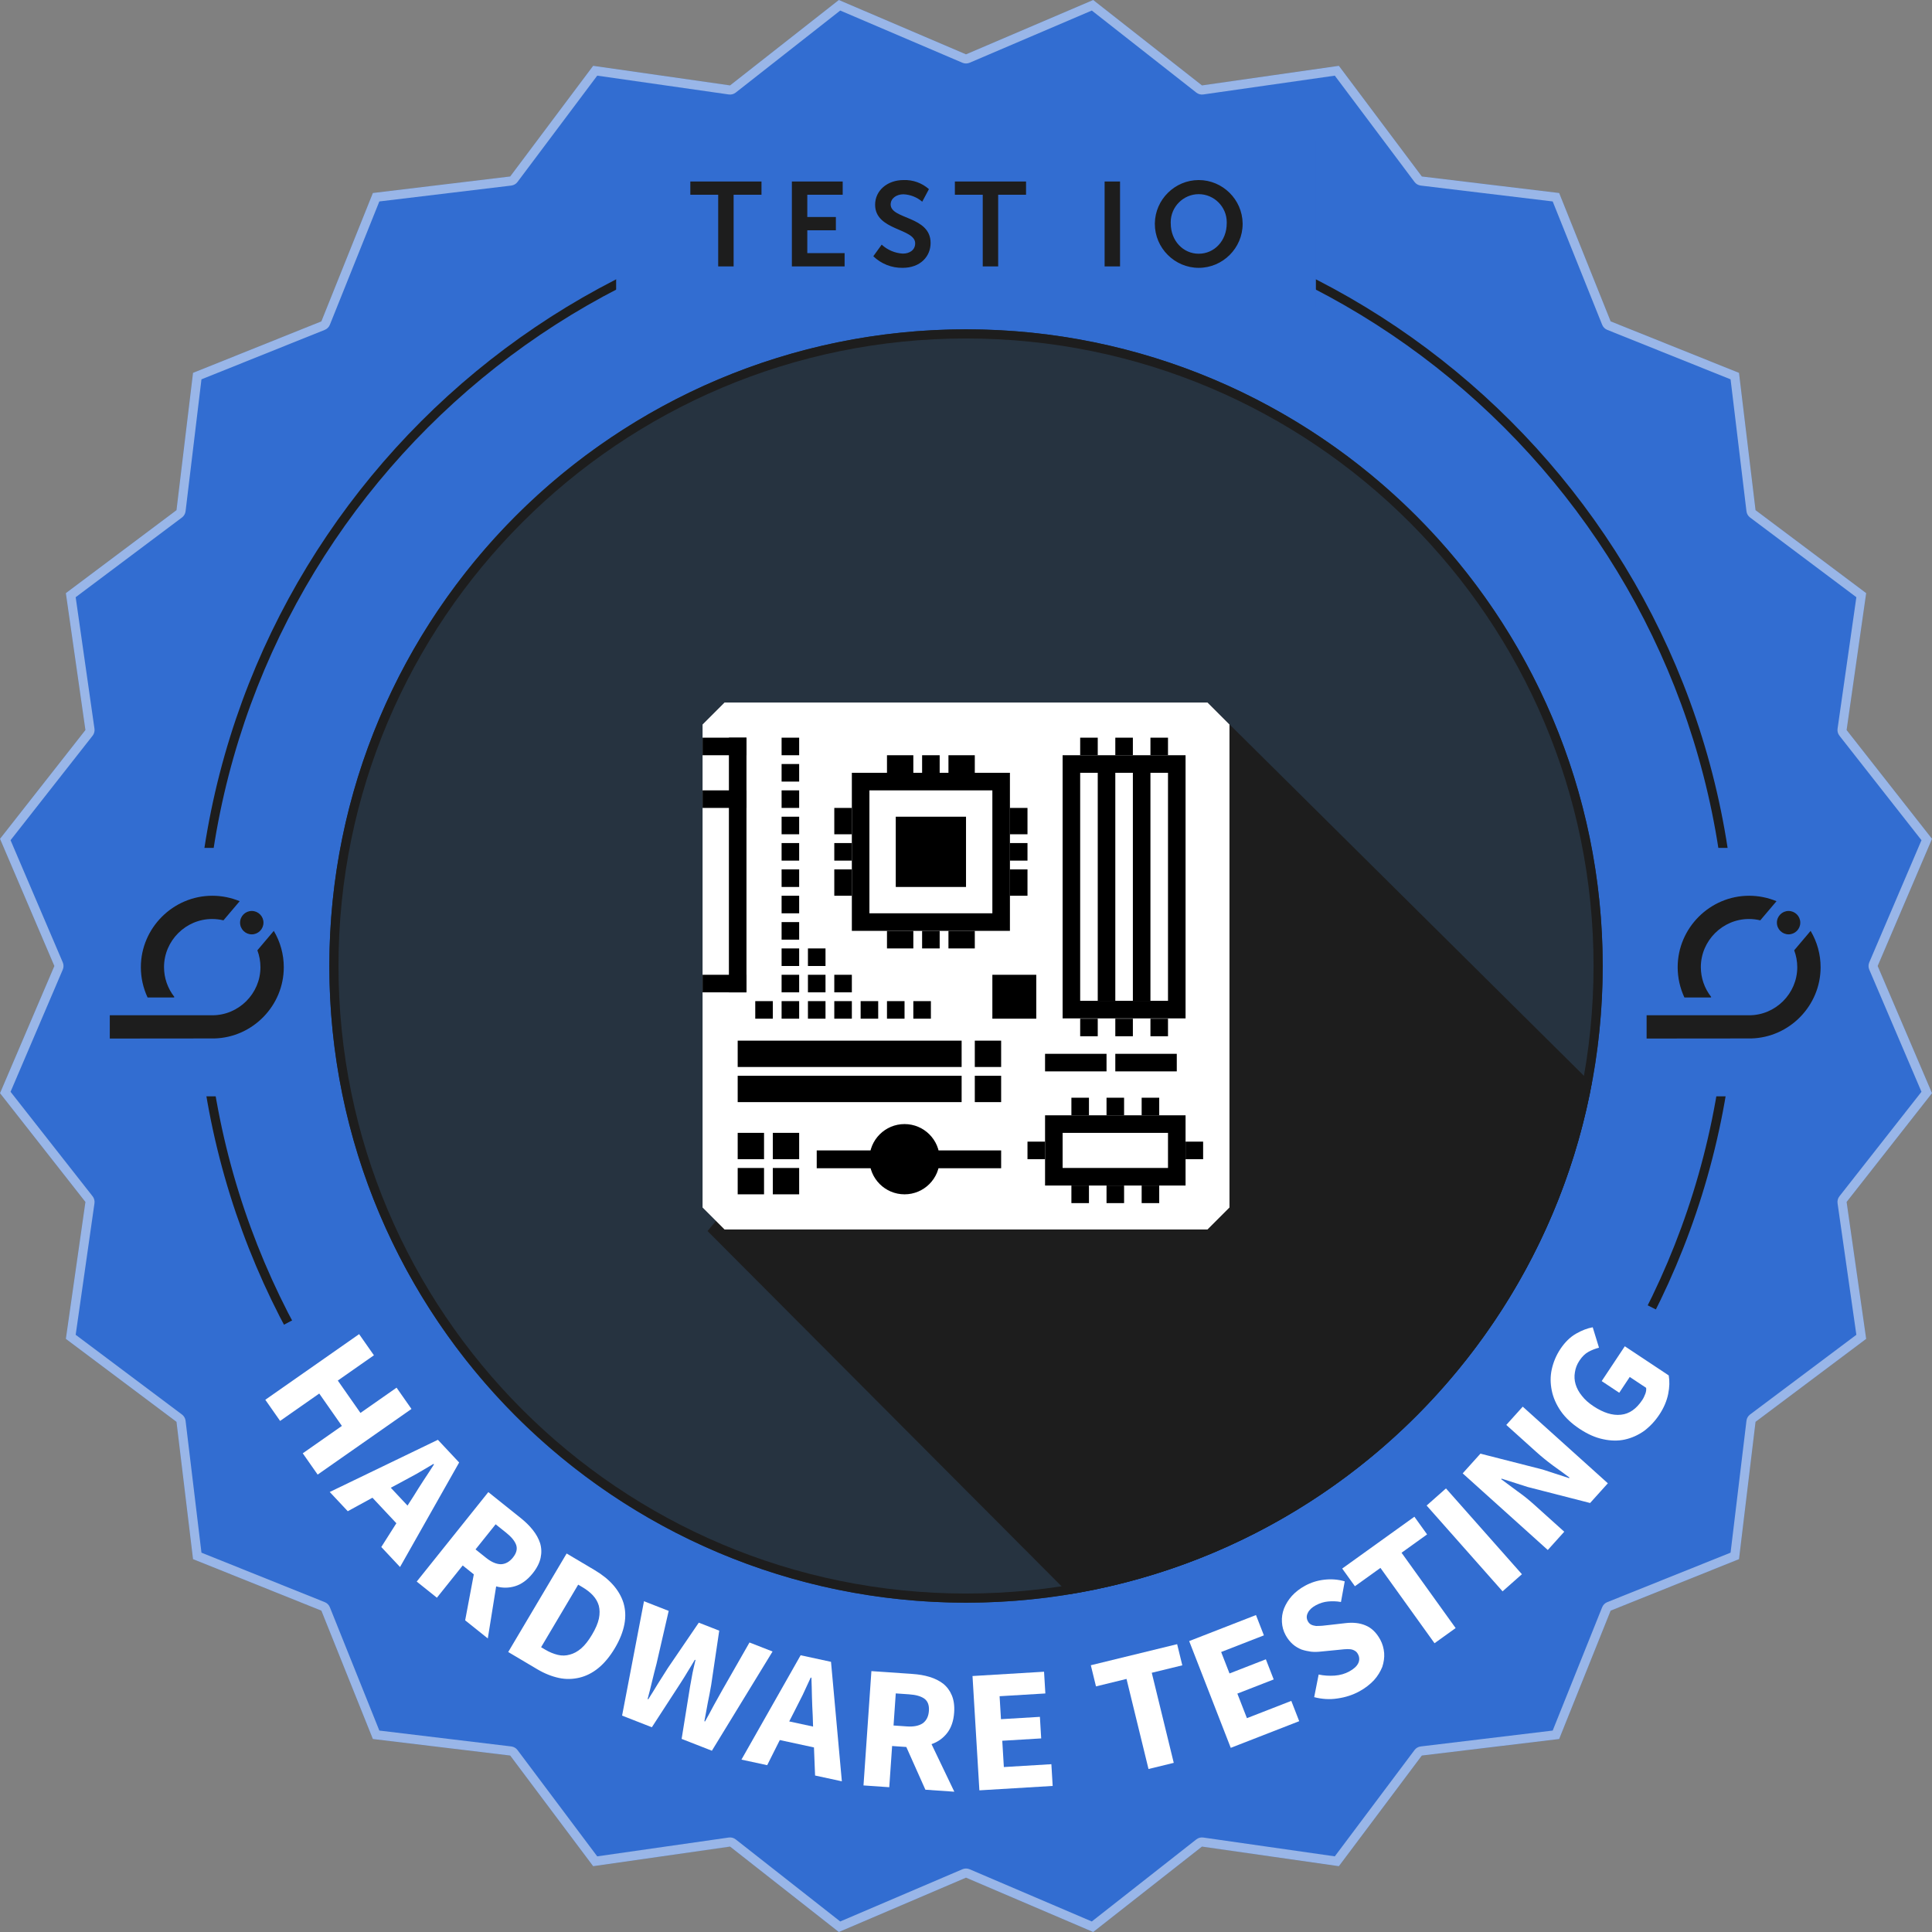 <?xml version="1.0" encoding="UTF-8" standalone="no"?><!DOCTYPE svg PUBLIC "-//W3C//DTD SVG 1.1//EN" "http://www.w3.org/Graphics/SVG/1.1/DTD/svg11.dtd"><svg width="100%" height="100%" viewBox="0 0 440 440" version="1.1" xmlns="http://www.w3.org/2000/svg" xmlns:xlink="http://www.w3.org/1999/xlink" xml:space="preserve" xmlns:serif="http://www.serif.com/" style="fill-rule:evenodd;clip-rule:evenodd;stroke-linejoin:round;stroke-miterlimit:2;"><rect x="0" y="0" width="440" height="440" fill="#808080" stroke="none"/><rect id="testIO-testerbadge-hardwaretesting" x="0.004" y="0" width="440" height="440" style="fill:none;"/><clipPath id="_clip1"><rect x="0.004" y="0" width="440" height="440"/></clipPath><g clip-path="url(#_clip1)"><g id="Badge"><path d="M220.003,427.624l-28.964,12.378l-24.772,-19.455l-31.179,4.461l-18.895,-25.198l-31.274,-3.764l-11.728,-29.233l-29.23,-11.73l-3.767,-31.271l-25.195,-18.896l4.456,-31.178l-19.451,-24.775l12.378,-28.962l-12.378,-28.964l19.451,-24.775l-4.456,-31.178l25.195,-18.896l3.767,-31.271l29.23,-11.727l11.728,-29.233l31.274,-3.765l18.895,-25.2l31.179,4.459l24.772,-19.451l28.964,12.376l28.964,-12.376l24.775,19.451l31.178,-4.459l18.896,25.2l31.273,3.765l11.726,29.233l29.232,11.727l3.767,31.271l25.195,18.896l-4.456,31.178l19.451,24.775l-12.378,28.964l12.378,28.962l-19.451,24.775l4.456,31.178l-25.195,18.896l-3.767,31.271l-29.232,11.73l-11.726,29.233l-31.273,3.764l-18.896,25.198l-31.178,-4.461l-24.775,19.455l-28.964,-12.378Z" style="fill:#326dd1;fill-rule:nonzero;"/><path d="M220.003,427.624l-28.964,12.378l-24.772,-19.455l-31.179,4.461l-18.895,-25.198l-31.274,-3.764l-11.728,-29.233l-29.23,-11.73l-3.767,-31.271l-25.195,-18.896l4.456,-31.178l-19.451,-24.775l12.378,-28.962l-12.378,-28.964l19.451,-24.775l-4.456,-31.178l25.195,-18.896l3.767,-31.271l29.23,-11.727l11.728,-29.233l31.274,-3.765l18.895,-25.2l31.179,4.459l24.772,-19.451l28.964,12.376l28.964,-12.376l24.775,19.451l31.178,-4.459l18.896,25.2l31.273,3.765l11.726,29.233l29.232,11.727l3.767,31.271l25.195,18.896l-4.456,31.178l19.451,24.775l-12.378,28.964l12.378,28.962l-19.451,24.775l4.456,31.178l-25.195,18.896l-3.767,31.271l-29.232,11.73l-11.726,29.233l-31.273,3.764l-18.896,25.198l-31.178,-4.461l-24.775,19.455l-28.964,-12.378Zm0.819,-1.915c-0.523,-0.224 -1.115,-0.224 -1.638,-0l-27.829,11.893c-0,-0 -23.802,-18.693 -23.802,-18.693c-0.447,-0.352 -1.018,-0.505 -1.582,-0.424l-29.957,4.286c0,-0 -18.155,-24.211 -18.155,-24.211c-0.341,-0.455 -0.853,-0.751 -1.417,-0.819l-30.049,-3.616c0,-0 -11.268,-28.088 -11.268,-28.088c-0.212,-0.528 -0.63,-0.946 -1.158,-1.158l-28.085,-11.27c-0,-0 -3.619,-30.047 -3.619,-30.047c-0.068,-0.564 -0.364,-1.076 -0.819,-1.417l-24.208,-18.155c-0,-0 4.281,-29.958 4.281,-29.958c0.081,-0.562 -0.072,-1.134 -0.423,-1.581l-18.689,-23.804c-0,0 11.893,-27.827 11.893,-27.827c0.223,-0.523 0.223,-1.115 -0,-1.638c-0,0 -11.893,-27.829 -11.893,-27.829c-0,-0 18.689,-23.804 18.689,-23.804c0.351,-0.447 0.504,-1.019 0.423,-1.581c0,-0 -4.281,-29.958 -4.281,-29.958c-0,0 24.208,-18.155 24.208,-18.155c0.455,-0.341 0.751,-0.853 0.819,-1.417l3.619,-30.047c-0,0 28.085,-11.268 28.085,-11.268c0.528,-0.212 0.946,-0.63 1.158,-1.158l11.268,-28.087c0,-0 30.049,-3.617 30.049,-3.617c0.564,-0.068 1.076,-0.364 1.417,-0.819l18.156,-24.213c-0,0 29.957,4.284 29.957,4.284c0.563,0.081 1.134,-0.073 1.581,-0.424l23.802,-18.688c-0,-0 27.829,11.89 27.829,11.89c0.523,0.224 1.115,0.224 1.638,0l27.829,-11.89c0,-0 23.804,18.688 23.804,18.688c0.447,0.351 1.019,0.505 1.582,0.424l29.957,-4.284c-0,0 18.155,24.213 18.155,24.213c0.341,0.455 0.853,0.751 1.418,0.819l30.048,3.617c-0,-0 11.266,28.087 11.266,28.087c0.212,0.528 0.63,0.946 1.158,1.158l28.088,11.268c-0,0 3.619,30.047 3.619,30.047c0.068,0.564 0.363,1.076 0.818,1.417l24.209,18.155c-0,0 -4.282,29.958 -4.282,29.958c-0.08,0.562 0.073,1.134 0.424,1.581c-0,-0 18.689,23.804 18.689,23.804c-0,-0 -11.894,27.829 -11.894,27.829c-0.223,0.523 -0.223,1.115 0.001,1.638c-0,-0 11.892,27.827 11.892,27.827c0.001,0 -18.688,23.804 -18.688,23.804c-0.351,0.447 -0.504,1.019 -0.424,1.581l4.282,29.958c-0,-0 -24.209,18.155 -24.209,18.155c-0.455,0.341 -0.75,0.853 -0.818,1.417l-3.619,30.047c-0,-0 -28.088,11.27 -28.088,11.27c-0.528,0.212 -0.946,0.63 -1.158,1.158l-11.266,28.088c-0,-0 -30.048,3.616 -30.048,3.616c-0.565,0.068 -1.077,0.364 -1.418,0.819l-18.155,24.211c-0,-0 -29.957,-4.286 -29.957,-4.286c-0.563,-0.081 -1.135,0.072 -1.582,0.423l-23.804,18.694c0,-0 -27.829,-11.893 -27.829,-11.893Z" style="fill:#fff;fill-opacity:0.5;"/><path id="badge-ring" serif:id="badge ring" d="M220.004,44.5c96.861,-0 175.5,78.639 175.5,175.5c0,96.861 -78.639,175.5 -175.5,175.5c-96.861,0 -175.5,-78.639 -175.5,-175.5c0,-96.861 78.639,-175.5 175.5,-175.5Zm0,2.083c95.711,0 173.417,77.706 173.417,173.417c-0,95.711 -77.706,173.417 -173.417,173.417c-95.711,-0 -173.417,-77.706 -173.417,-173.417c0,-95.711 77.706,-173.417 173.417,-173.417Z" style="fill:#1d1d1d;"/><path id="Coverup" d="M400.225,249.683l-0,-56.578l-39.207,0l-0,56.578l39.207,0Z" style="fill:#326dd1;"/><path id="Coverup1" serif:id="Coverup" d="M80.225,249.683l-0,-56.578l-39.207,0l-0,56.578l39.207,0Z" style="fill:#326dd1;"/><rect id="Coverup2" serif:id="Coverup" x="140.323" y="32" width="159.362" height="37.972" style="fill:#326dd1;"/><g id="Logo-test-IO" serif:id="Logo test IO"><path d="M266.629,50.866c-0.003,-0.089 -0.005,-0.178 -0.005,-0.267c-0,-3.499 2.879,-6.379 6.379,-6.379c3.5,0 6.379,2.88 6.379,6.379c0,0.089 -0.002,0.178 -0.005,0.267c-0,3.977 -2.833,6.919 -6.374,6.919c-3.541,-0 -6.374,-2.942 -6.374,-6.919m-3.622,0c-0.001,0.045 -0.001,0.09 -0.001,0.136c-0,5.484 4.513,9.997 9.997,9.997c5.484,-0 9.997,-4.513 9.997,-9.997c0,-0.046 -0,-0.091 -0.001,-0.136c-0.074,-5.432 -4.563,-9.86 -9.996,-9.86c-5.433,-0 -9.922,4.428 -9.996,9.86m-11.44,9.806l3.513,-0l0,-19.339l-3.513,-0l-0,19.339Zm-27.756,-0l3.514,-0l0,-16.316l6.347,0l-0,-3.023l-16.207,-0l-0,3.023l6.346,0l0,16.316Zm-24.922,-2.315c1.784,1.731 4.187,2.683 6.673,2.642c4.032,-0 6.374,-2.588 6.374,-5.666c0,-6.183 -9.097,-5.338 -9.097,-8.77c-0,-1.362 1.28,-2.316 2.914,-2.316c1.574,0.07 3.08,0.665 4.276,1.689l1.526,-2.86c-1.585,-1.409 -3.656,-2.151 -5.775,-2.07c-3.704,-0 -6.482,2.397 -6.482,5.611c-0,5.938 9.124,5.339 9.124,8.798c0,1.58 -1.334,2.342 -2.805,2.342c-1.795,-0.1 -3.5,-0.823 -4.821,-2.042l-1.907,2.642Zm-18.549,2.315l12.012,-0l-0,-3.024l-8.498,0l-0,-5.202l6.509,-0l0,-3.023l-6.509,-0l-0,-5.067l8.062,0l0,-3.023l-11.576,-0l-0,19.339Zm-16.779,-0l3.514,-0l-0,-16.316l6.346,0l0,-3.023l-16.206,-0l-0,3.023l6.346,0l0,16.316Z" style="fill:#1d1d1d;fill-rule:nonzero;"/></g><circle id="plate" cx="220.004" cy="220" r="145" style="fill:#263340;"/><path d="M220.004,75c80.028,-0 145,64.972 145,145c0,80.028 -64.972,145 -145,145c-80.028,-0 -145,-64.972 -145,-145c0,-80.028 64.972,-145 145,-145Zm0,2.083c78.878,0 142.917,64.039 142.917,142.917c-0,78.878 -64.039,142.917 -142.917,142.917c-78.878,-0 -142.917,-64.039 -142.917,-142.917c0,-78.878 64.039,-142.917 142.917,-142.917Z" style="fill:#1d1d1d;"/><path id="test-IO-symbol" serif:id="test IO symbol" d="M412.357,212l-3.742,4.425c0.463,1.231 0.7,2.536 0.7,3.852c0,6.003 -4.94,10.944 -10.944,10.944c-0.107,-0 -0.214,-0.002 -0.321,-0.005l-23.046,-0l0,5.305l22.804,-0.022l1.034,-0c8.733,-0.233 15.789,-7.48 15.789,-16.215c0,-2.915 -0.786,-5.777 -2.274,-8.284Zm-22.738,15.144c0.047,-0.003 0.085,-0.041 0.088,-0.088c0,-0.022 0,-0.044 -0.022,-0.044c-1.51,-1.928 -2.33,-4.308 -2.33,-6.757c-0,-6.013 4.947,-10.96 10.96,-10.96c0.867,-0 1.731,0.103 2.574,0.306l3.698,-4.358c-1.977,-0.821 -4.097,-1.243 -6.238,-1.243c-8.926,-0 -16.271,7.345 -16.271,16.272c-0,2.382 0.523,4.736 1.532,6.894l6.009,-0l0,-0.022Zm17.719,-19.678c1.47,0 2.664,1.194 2.664,2.663c-0,1.47 -1.194,2.664 -2.664,2.664c-1.47,-0 -2.663,-1.194 -2.663,-2.664c-0,-1.469 1.193,-2.663 2.663,-2.663Z" style="fill:#1d1d1d;"/><path id="test-IO-symbol1" serif:id="test IO symbol" d="M62.357,212l-3.742,4.425c0.463,1.231 0.7,2.536 0.7,3.852c0,6.003 -4.94,10.944 -10.944,10.944c-0.107,-0 -0.214,-0.002 -0.321,-0.005l-23.046,-0l0,5.305l22.804,-0.022l1.034,-0c8.733,-0.233 15.789,-7.48 15.789,-16.215c0,-2.915 -0.786,-5.777 -2.274,-8.284Zm-22.738,15.144c0.047,-0.003 0.085,-0.041 0.088,-0.088c0,-0.022 0,-0.044 -0.022,-0.044c-1.51,-1.928 -2.33,-4.308 -2.33,-6.757c-0,-6.013 4.947,-10.96 10.96,-10.96c0.867,-0 1.731,0.103 2.574,0.306l3.698,-4.358c-1.977,-0.821 -4.097,-1.243 -6.238,-1.243c-8.926,-0 -16.271,7.345 -16.271,16.272c-0,2.382 0.523,4.736 1.532,6.894l6.009,-0l0,-0.022Zm17.719,-19.678c1.47,0 2.664,1.194 2.664,2.663c-0,1.47 -1.194,2.664 -2.664,2.664c-1.47,-0 -2.663,-1.194 -2.663,-2.664c-0,-1.469 1.193,-2.663 2.663,-2.663Z" style="fill:#1d1d1d;"/></g><g transform="matrix(0.879,0,0,0.879,27.701,20.835)"><g transform="matrix(1.138,0,0,1.138,-0.754,-1.831)"><path d="M325.621,266.751c-2.858,5.769 -5.479,10.297 -9.034,15.632c-3.523,5.351 -6.664,9.52 -10.825,14.376c-4.133,4.876 -7.75,8.636 -12.461,12.954c-4.688,4.346 -8.73,7.646 -13.934,11.371c-5.187,3.758 -9.604,6.551 -15.243,9.63c-5.629,3.115 -10.374,5.359 -16.394,7.739c-6.019,2.421 -11.05,4.077 -17.401,5.709c-6.359,1.674 -11.649,2.704 -18.286,3.537c-6.659,0.875 -12.191,1.236 -19.077,1.215l-0,39.36l-0,-39.36c-6.749,0.02 -12.173,-0.327 -18.705,-1.168c-6.509,-0.8 -11.7,-1.791 -17.945,-3.401c-6.236,-1.569 -11.18,-3.162 -17.1,-5.492c-5.921,-2.29 -10.591,-4.45 -16.14,-7.45c-5.559,-2.965 -9.918,-5.656 -15.047,-9.278c-5.145,-3.59 -9.149,-6.772 -13.805,-10.964c-4.678,-4.166 -8.279,-7.795 -12.409,-12.505c-4.156,-4.688 -7.308,-8.717 -10.859,-13.89c-3.582,-5.158 -6.24,-9.539 -9.162,-15.123l-44.482,23.44c10.967,20.717 26.095,40.009 43.37,55.535c17.329,15.462 38.24,28.436 60.257,37.076c22.02,8.546 46.966,13.449 72.027,13.5l-0,-10.92l-0,10.92c25.571,-0.054 51.001,-5.158 73.388,-14.037c22.383,-8.977 43.573,-22.447 61.024,-38.473c17.394,-16.092 32.491,-36.067 43.23,-57.478l-44.987,-22.455Z" style="fill:#326dd1;"/></g><g transform="matrix(1.138,0,0,1.138,-0.754,-1.831)"><g transform="matrix(0.573,0.819,-0.819,0.573,256.828,100.956)"><g transform="matrix(40,0,0,40,31.497,297.03)"><path d="M0.077,-0l0,-0.652l0.147,0l0,0.251l0.225,0l0,-0.251l0.148,0l0,0.652l-0.148,-0l0,-0.272l-0.225,0l0,0.272l-0.147,-0Z" style="fill:#fff;fill-rule:nonzero;"/></g></g><g transform="matrix(0.684,0.73,-0.73,0.684,249.177,66.098)"><g transform="matrix(40,0,0,40,48.318,320.574)"><path d="M0.23,-0.33l-0.016,0.06l0.139,0l-0.015,-0.06c-0.009,-0.033 -0.018,-0.067 -0.027,-0.104c-0.009,-0.037 -0.017,-0.072 -0.026,-0.106l-0.004,0c-0.008,0.035 -0.016,0.07 -0.024,0.107c-0.009,0.036 -0.018,0.07 -0.027,0.103Zm-0.236,0.33l0.204,-0.652l0.177,0l0.204,0.652l-0.156,0l-0.04,-0.155l-0.199,0l-0.04,0.155l-0.15,0Z" style="fill:#fff;fill-rule:nonzero;"/></g></g><g transform="matrix(0.781,0.625,-0.625,0.781,226.107,33.438)"><g transform="matrix(40,0,0,40,65.42,338.812)"><path d="M0.077,-0l0,-0.652l0.235,0c0.035,0 0.067,0.003 0.097,0.01c0.031,0.007 0.057,0.018 0.08,0.033c0.023,0.016 0.041,0.037 0.054,0.063c0.013,0.026 0.02,0.058 0.02,0.097c-0,0.048 -0.011,0.088 -0.032,0.119c-0.021,0.031 -0.049,0.054 -0.084,0.069l0.148,0.261l-0.165,0l-0.125,-0.235l-0.081,0l0,0.235l-0.147,0Zm0.147,-0.352l0.076,0c0.039,0 0.068,-0.008 0.089,-0.024c0.02,-0.017 0.03,-0.041 0.03,-0.073c0,-0.032 -0.01,-0.054 -0.03,-0.067c-0.021,-0.013 -0.05,-0.019 -0.089,-0.019l-0.076,0l0,0.183Z" style="fill:#fff;fill-rule:nonzero;"/></g></g><g transform="matrix(0.86,0.51,-0.51,0.86,193.209,5.73)"><g transform="matrix(40,0,0,40,86.147,355.425)"><path d="M0.077,-0l0,-0.652l0.184,0c0.05,0 0.095,0.006 0.135,0.019c0.04,0.013 0.074,0.032 0.103,0.058c0.029,0.027 0.051,0.06 0.066,0.101c0.015,0.041 0.023,0.089 0.023,0.145c0,0.056 -0.008,0.105 -0.023,0.146c-0.015,0.041 -0.037,0.075 -0.065,0.102c-0.028,0.027 -0.061,0.048 -0.1,0.061c-0.039,0.013 -0.083,0.02 -0.131,0.02l-0.192,-0Zm0.147,-0.119l0.028,-0c0.028,-0 0.053,-0.004 0.076,-0.011c0.023,-0.007 0.042,-0.019 0.058,-0.036c0.016,-0.016 0.029,-0.037 0.038,-0.064c0.009,-0.027 0.013,-0.06 0.013,-0.099c0,-0.039 -0.004,-0.071 -0.013,-0.098c-0.009,-0.026 -0.022,-0.047 -0.038,-0.063c-0.016,-0.015 -0.035,-0.026 -0.058,-0.033c-0.023,-0.007 -0.048,-0.01 -0.076,-0.01l-0.028,-0l0,0.414Z" style="fill:#fff;fill-rule:nonzero;"/></g></g><g transform="matrix(0.931,0.364,-0.364,0.931,141.989,-14.575)"><g transform="matrix(40,0,0,40,109.678,369.571)"><path d="M0.135,-0l-0.121,-0.652l0.151,0l0.045,0.305c0.004,0.034 0.008,0.068 0.013,0.103c0.005,0.034 0.009,0.068 0.013,0.103l0.004,0c0.007,-0.035 0.013,-0.069 0.019,-0.103c0.007,-0.035 0.013,-0.069 0.02,-0.103l0.07,-0.305l0.125,0l0.07,0.305c0.007,0.033 0.013,0.067 0.019,0.102c0.007,0.034 0.013,0.069 0.02,0.104l0.004,0c0.005,-0.035 0.009,-0.07 0.013,-0.104c0.005,-0.034 0.009,-0.068 0.014,-0.102l0.045,-0.305l0.141,0l-0.116,0.652l-0.185,-0l-0.064,-0.296c-0.005,-0.025 -0.01,-0.051 -0.015,-0.077c-0.004,-0.025 -0.008,-0.05 -0.011,-0.074l-0.004,0c-0.004,0.024 -0.008,0.049 -0.013,0.075c-0.004,0.025 -0.009,0.051 -0.014,0.076l-0.061,0.296l-0.182,-0Z" style="fill:#fff;fill-rule:nonzero;"/></g></g><g transform="matrix(0.977,0.211,-0.211,0.977,83.737,-21.386)"><g transform="matrix(40,0,0,40,142.069,381.638)"><path d="M0.23,-0.33l-0.016,0.06l0.139,0l-0.015,-0.06c-0.009,-0.033 -0.018,-0.067 -0.027,-0.104c-0.009,-0.037 -0.017,-0.072 -0.026,-0.106l-0.004,0c-0.008,0.035 -0.016,0.07 -0.024,0.107c-0.009,0.036 -0.018,0.07 -0.027,0.103Zm-0.236,0.33l0.204,-0.652l0.177,0l0.204,0.652l-0.156,0l-0.04,-0.155l-0.199,0l-0.04,0.155l-0.15,0Z" style="fill:#fff;fill-rule:nonzero;"/></g></g><g transform="matrix(0.998,0.069,-0.069,0.998,27.041,-10.547)"><g transform="matrix(40,0,0,40,166.48,386.899)"><path d="M0.077,-0l0,-0.652l0.235,0c0.035,0 0.067,0.003 0.097,0.01c0.031,0.007 0.057,0.018 0.08,0.033c0.023,0.016 0.041,0.037 0.054,0.063c0.013,0.026 0.02,0.058 0.02,0.097c-0,0.048 -0.011,0.088 -0.032,0.119c-0.021,0.031 -0.049,0.054 -0.084,0.069l0.148,0.261l-0.165,0l-0.125,-0.235l-0.081,0l0,0.235l-0.147,0Zm0.147,-0.352l0.076,0c0.039,0 0.068,-0.008 0.089,-0.024c0.02,-0.017 0.03,-0.041 0.03,-0.073c0,-0.032 -0.01,-0.054 -0.03,-0.067c-0.021,-0.013 -0.05,-0.019 -0.089,-0.019l-0.076,0l0,0.183Z" style="fill:#fff;fill-rule:nonzero;"/></g></g><g transform="matrix(0.998,-0.06,0.06,0.998,-23.038,12.318)"><g transform="matrix(40,0,0,40,192.984,388.619)"><path d="M0.077,-0l0,-0.652l0.408,0l-0,0.124l-0.261,0l-0,0.131l0.222,0l-0,0.123l-0.222,0l-0,0.15l0.271,0l-0,0.124l-0.418,0Z" style="fill:#fff;fill-rule:nonzero;"/></g></g><g transform="matrix(0.971,-0.237,0.237,0.971,-85.02,64.822)"><g transform="matrix(40,0,0,40,226.748,385.571)"><path d="M0.204,-0l-0,-0.528l-0.179,0l-0,-0.124l0.506,0l0,0.124l-0.179,0l-0,0.528l-0.148,-0Z" style="fill:#fff;fill-rule:nonzero;"/></g></g><g transform="matrix(0.932,-0.363,0.363,0.932,-120.798,116.814)"><g transform="matrix(40,0,0,40,250.297,379.701)"><path d="M0.077,-0l0,-0.652l0.408,0l-0,0.124l-0.261,0l-0,0.131l0.222,0l-0,0.123l-0.222,0l-0,0.15l0.271,0l-0,0.124l-0.418,0Z" style="fill:#fff;fill-rule:nonzero;"/></g></g><g transform="matrix(0.878,-0.478,0.478,0.878,-144.115,175.356)"><g transform="matrix(40,0,0,40,272.585,370.92)"><path d="M0.276,0.012c-0.043,-0 -0.085,-0.008 -0.128,-0.024c-0.042,-0.015 -0.08,-0.039 -0.113,-0.07l0.084,-0.101c0.023,0.02 0.049,0.036 0.077,0.049c0.029,0.013 0.057,0.019 0.084,0.019c0.031,0 0.053,-0.006 0.068,-0.017c0.015,-0.011 0.023,-0.027 0.023,-0.046c-0,-0.01 -0.002,-0.019 -0.007,-0.026c-0.004,-0.007 -0.01,-0.014 -0.019,-0.02c-0.008,-0.005 -0.018,-0.011 -0.03,-0.016c-0.011,-0.005 -0.024,-0.01 -0.038,-0.016l-0.085,-0.036c-0.017,-0.007 -0.033,-0.015 -0.049,-0.026c-0.015,-0.011 -0.029,-0.023 -0.042,-0.037c-0.012,-0.015 -0.022,-0.031 -0.029,-0.05c-0.007,-0.019 -0.011,-0.041 -0.011,-0.065c-0,-0.027 0.006,-0.052 0.017,-0.075c0.011,-0.024 0.027,-0.045 0.048,-0.063c0.021,-0.017 0.045,-0.031 0.073,-0.041c0.029,-0.01 0.06,-0.015 0.094,-0.015c0.038,0 0.075,0.007 0.112,0.022c0.037,0.015 0.07,0.036 0.098,0.064l-0.075,0.093c-0.021,-0.017 -0.043,-0.029 -0.064,-0.038c-0.021,-0.009 -0.045,-0.014 -0.071,-0.014c-0.025,0 -0.045,0.005 -0.06,0.016c-0.015,0.01 -0.023,0.024 -0.023,0.043c0,0.01 0.003,0.019 0.008,0.026c0.005,0.007 0.012,0.013 0.02,0.019c0.01,0.005 0.02,0.011 0.032,0.016c0.012,0.005 0.025,0.01 0.039,0.016l0.084,0.034c0.04,0.016 0.072,0.038 0.094,0.066c0.023,0.028 0.035,0.065 0.035,0.111c0,0.027 -0.006,0.053 -0.017,0.078c-0.011,0.024 -0.027,0.045 -0.047,0.064c-0.022,0.018 -0.047,0.033 -0.078,0.044c-0.031,0.01 -0.065,0.016 -0.104,0.016Z" style="fill:#fff;fill-rule:nonzero;"/></g></g><g transform="matrix(0.812,-0.583,0.583,0.812,-154.756,238.514)"><g transform="matrix(40,0,0,40,293.133,359.657)"><path d="M0.204,-0l-0,-0.528l-0.179,0l-0,-0.124l0.506,0l0,0.124l-0.179,0l-0,0.528l-0.148,-0Z" style="fill:#fff;fill-rule:nonzero;"/></g></g><g transform="matrix(0.749,-0.663,0.663,0.749,-150.271,293.824)"><g transform="matrix(40,0,0,40,312.616,345.22)"><rect x="0.077" y="-0.652" width="0.147" height="0.652" style="fill:#fff;fill-rule:nonzero;"/></g></g><g transform="matrix(0.669,-0.743,0.743,0.669,-142.753,351.415)"><g transform="matrix(40,0,0,40,323.397,336.073)"><path d="M0.077,-0l0,-0.652l0.151,0l0.17,0.324l0.064,0.144l0.004,0c-0.003,-0.035 -0.007,-0.073 -0.012,-0.116c-0.004,-0.043 -0.006,-0.083 -0.006,-0.122l0,-0.23l0.14,0l-0,0.652l-0.151,-0l-0.17,-0.325l-0.064,-0.142l-0.004,0c0.003,0.036 0.007,0.075 0.011,0.116c0.005,0.041 0.007,0.081 0.007,0.12l-0,0.231l-0.14,0Z" style="fill:#fff;fill-rule:nonzero;"/></g></g><g transform="matrix(0.553,-0.833,0.833,0.553,-109.191,425.886)"><g transform="matrix(40,0,0,40,342.365,314.718)"><path d="M0.365,0.012c-0.045,-0 -0.086,-0.007 -0.126,-0.021c-0.038,-0.015 -0.072,-0.036 -0.101,-0.064c-0.029,-0.028 -0.051,-0.063 -0.067,-0.104c-0.017,-0.042 -0.025,-0.09 -0.025,-0.145c0,-0.054 0.008,-0.102 0.025,-0.145c0.017,-0.042 0.04,-0.078 0.069,-0.107c0.029,-0.029 0.062,-0.052 0.101,-0.067c0.039,-0.015 0.08,-0.023 0.123,-0.023c0.047,0 0.088,0.009 0.122,0.026c0.034,0.017 0.062,0.037 0.083,0.059l-0.077,0.094c-0.017,-0.015 -0.034,-0.027 -0.053,-0.037c-0.019,-0.01 -0.042,-0.015 -0.07,-0.015c-0.025,0 -0.048,0.005 -0.069,0.015c-0.021,0.009 -0.04,0.023 -0.055,0.041c-0.015,0.018 -0.027,0.04 -0.035,0.066c-0.009,0.026 -0.013,0.055 -0.013,0.088c0,0.067 0.015,0.12 0.046,0.157c0.03,0.037 0.076,0.055 0.137,0.055c0.013,0 0.026,-0.002 0.039,-0.005c0.013,-0.003 0.023,-0.008 0.031,-0.015l0,-0.112l-0.108,0l0,-0.12l0.238,0l0,0.3c-0.023,0.022 -0.053,0.041 -0.09,0.056c-0.037,0.015 -0.079,0.023 -0.125,0.023Z" style="fill:#fff;fill-rule:nonzero;"/></g></g></g></g><path id="Shadow" d="M362.494,246.757c-11.109,59.656 -58.834,106.503 -118.94,116.306l-82.417,-82.703l100.635,-120.358l13.228,0l87.494,86.755Z" style="fill:#1d1d1d;"/><g id="SOURCE"><path d="M165.004,160l-5,5l0,110l5,5l110,-0l5,-5c0,-19.521 0,-90.479 0,-110l-5,-5l-110,0Z" style="fill:#fff;fill-rule:nonzero;"/><g><rect x="204.004" y="186" width="16" height="16"/><path d="M230.004,176l-36,-0l0,36l36,-0l0,-36Zm-4,4l0,28c0,-0 -28,-0 -28,-0c0,0 0,-28 0,-28l28,-0Z"/><path d="M194.004,190l0,-6l-4,-0l0,6l4,0Z"/><path d="M230.004,198l0,6l4,0l0,-6l-4,-0Z"/><path d="M194.004,204l0,-6l-4,-0l0,6l4,0Z"/><path d="M194.004,196l0,-4l-4,-0l0,4l4,0Z"/><rect x="210.004" y="172" width="4" height="4"/><path d="M234.004,196l0,-4l-4,-0l0,4l4,0Z"/><rect x="210.004" y="212" width="4" height="4"/><path d="M230.004,184l0,6l4,0l0,-6l-4,-0Z"/><rect x="202.004" y="172" width="6" height="4"/><rect x="216.004" y="212" width="6" height="4"/><rect x="216.004" y="172" width="6" height="4"/><rect x="202.004" y="212" width="6" height="4"/></g><g><rect x="244.004" y="250" width="4" height="4"/><rect x="234.004" y="260" width="4" height="4"/><rect x="270.004" y="260" width="4" height="4"/><rect x="244.004" y="270" width="4" height="4"/><rect x="252.004" y="250" width="4" height="4"/><rect x="252.004" y="270" width="4" height="4"/><rect x="260.004" y="250" width="4" height="4"/><rect x="260.004" y="270" width="4" height="4"/><path d="M270.004,254l-32,0l0,16l32,0l0,-16Zm-4,4l0,8c0,0 -24,0 -24,0c0,0 0,-8 0,-8l24,-0Z"/></g><rect x="246.004" y="168" width="4" height="4"/><g><rect x="178.004" y="168" width="4" height="4"/><rect x="178.004" y="174" width="4" height="4"/><rect x="178.004" y="180" width="4" height="4"/><rect x="178.004" y="186" width="4" height="4"/><rect x="178.004" y="192" width="4" height="4"/><rect x="178.004" y="198" width="4" height="4"/><rect x="178.004" y="204" width="4" height="4"/><rect x="178.004" y="210" width="4" height="4"/><rect x="178.004" y="216" width="4" height="4"/><rect x="184.004" y="216" width="4" height="4"/><rect x="178.004" y="222" width="4" height="4"/><rect x="178.004" y="228" width="4" height="4"/><rect x="172.004" y="228" width="4" height="4"/><rect x="184.004" y="228" width="4" height="4"/><rect x="190.004" y="228" width="4" height="4"/><rect x="190.004" y="222" width="4" height="4"/><rect x="196.004" y="228" width="4" height="4"/><rect x="202.004" y="228" width="4" height="4"/><rect x="208.004" y="228" width="4" height="4"/></g><rect x="184.004" y="222" width="4" height="4"/><rect x="246.004" y="232" width="4" height="4"/><rect x="254.004" y="168" width="4" height="4"/><rect x="254.004" y="232" width="4" height="4"/><rect x="262.004" y="168" width="4" height="4"/><rect x="262.004" y="232" width="4" height="4"/><path d="M270.004,172l-28,0l0,59.933l28,-0l0,-59.933Zm-4,4l0,51.933c0,-0 -20,-0 -20,-0c0,-0 0,-51.933 0,-51.933l20,0Z"/><rect x="250.004" y="176" width="4" height="52"/><rect x="258.004" y="176" width="4" height="52"/><path d="M219.004,243l0,-6l-51,0l0,6l51,0Z"/><path d="M228.004,243l0,-6l-6,0l0,6l6,0Z"/><path d="M170.004,184l0,-4l-10,0l0,4l10,0Z"/><path d="M170.004,226l0,-58l-4,0l0,58l4,-0Z"/><path d="M170.004,172l0,-4l-10,0l0,4l10,0Z"/><path d="M170.004,226l0,-4l-10,0l0,4l10,0Z"/><path d="M228.004,251l0,-6l-6,0l0,6l6,0Z"/><path d="M174.004,272l0,-6l-6,0l0,6l6,0Z"/><path d="M182.004,272l0,-6l-6,0l0,6l6,0Z"/><path d="M174.004,264l0,-6l-6,0l0,6l6,0Z"/><path d="M182.004,264l0,-6l-6,0l0,6l6,0Z"/><path d="M219.004,251l0,-6l-51,0l0,6l51,-0Z"/><path d="M228.004,266.059l0,-4.059l-42,0l0,4.059l42,-0Z"/><circle cx="206.004" cy="264" r="8"/><rect x="254.004" y="240" width="14" height="4"/><rect x="238.004" y="240" width="14" height="4"/><rect x="226.004" y="222" width="10" height="10"/></g></g></svg>